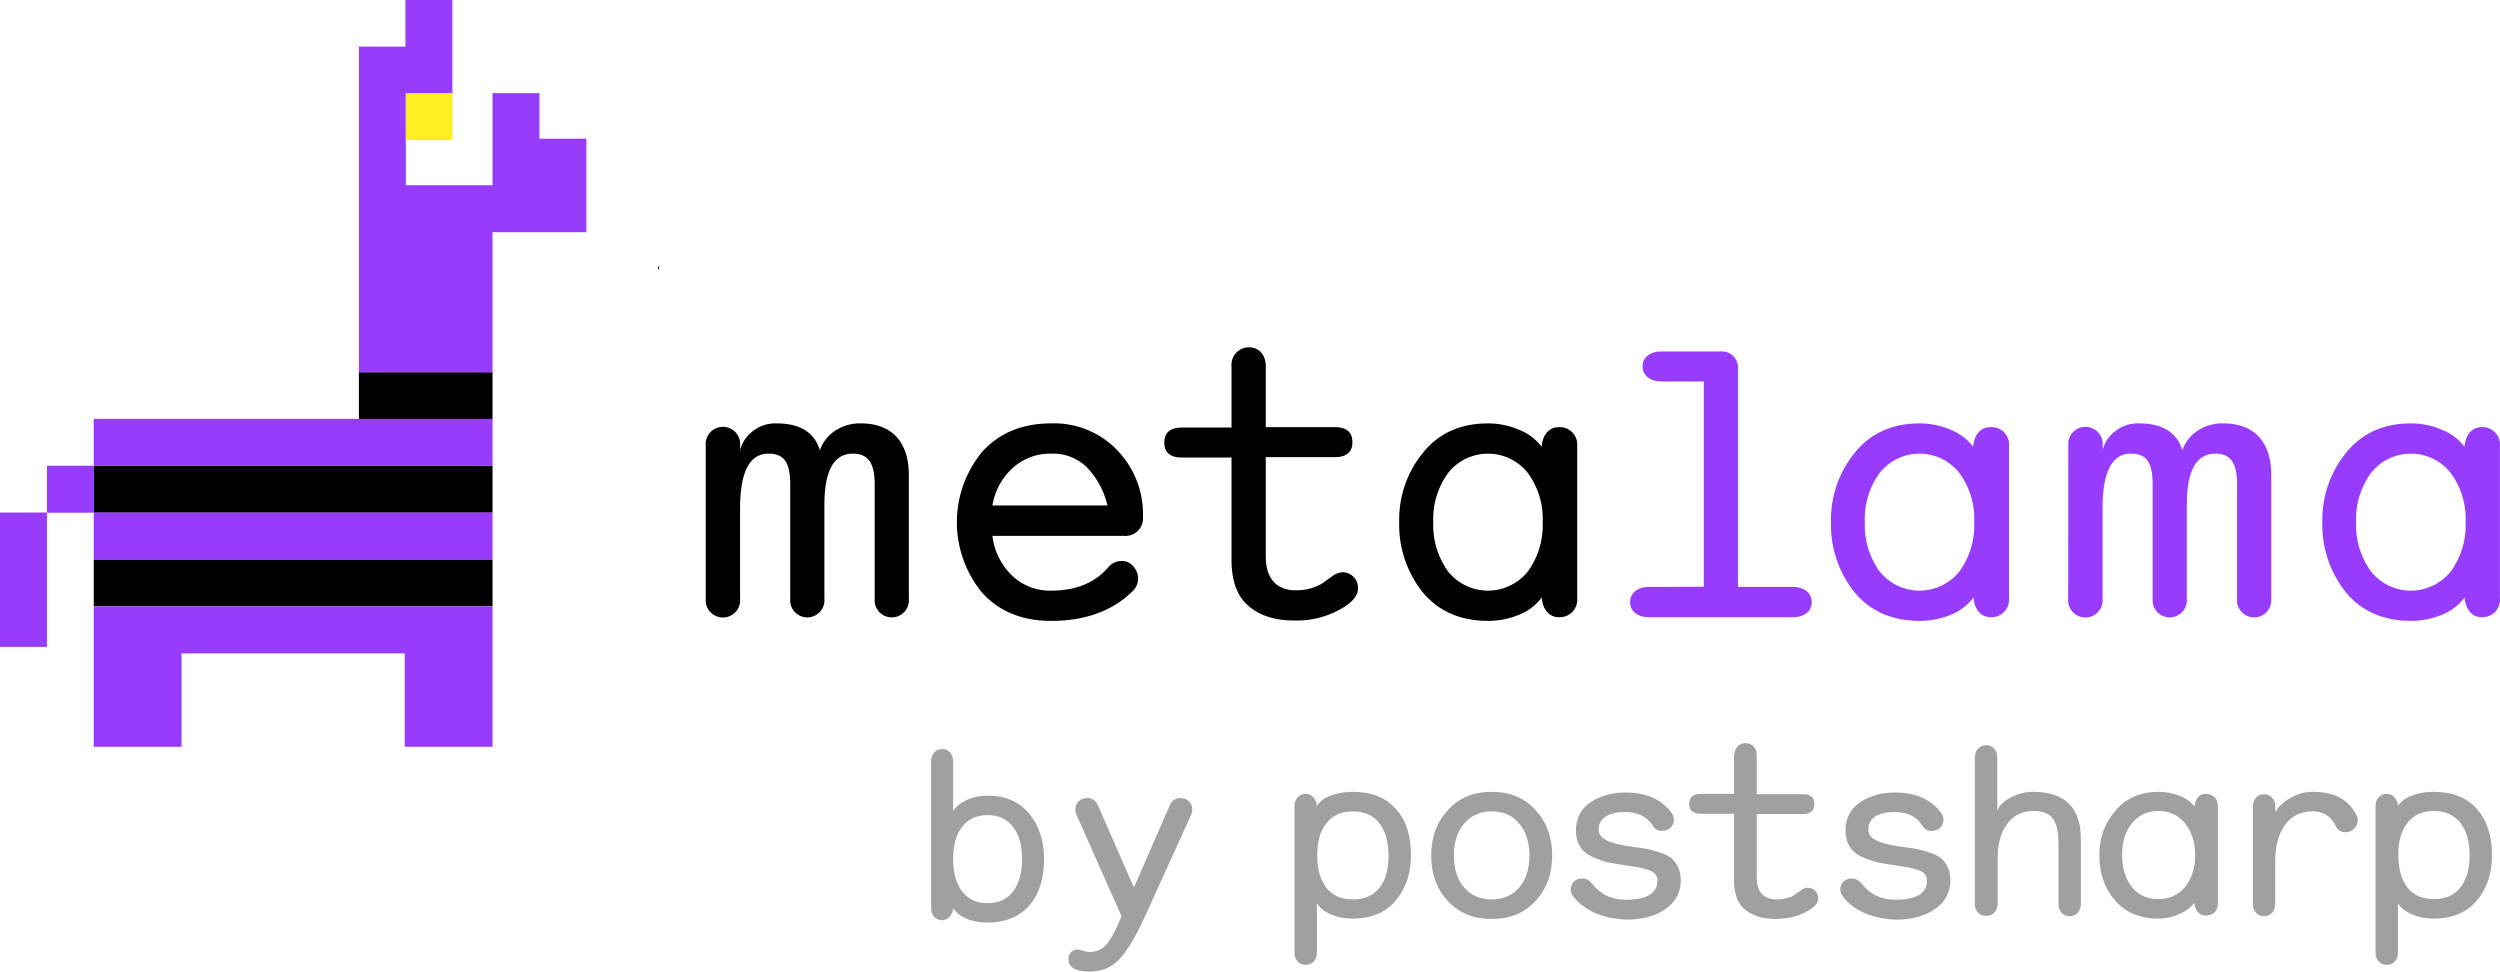 <?xml version="1.0" encoding="UTF-8" standalone="no"?>
<svg
   id="Layer_1"
   data-name="Layer 1"
   viewBox="0 0 500.012 194.316"
   version="1.1"
   sodipodi:docname="metalama-by-postsharp-logo-negative.svg"
   width="500.012"
   height="194.316"
   inkscape:version="1.2.2 (732a01da63, 2022-12-09)"
   xmlns:inkscape="http://www.inkscape.org/namespaces/inkscape"
   xmlns:sodipodi="http://sodipodi.sourceforge.net/DTD/sodipodi-0.dtd"
   xmlns="http://www.w3.org/2000/svg"
   xmlns:svg="http://www.w3.org/2000/svg">
   <style>
       :root {
        --fore-color: black; 
      }
      
      @media (prefers-color-scheme: dark) {
        :root {
          --fore-color: white; /* dark background color */
        }
      }
   </style>
  <sodipodi:namedview
     id="namedview113"
     pagecolor="#393939"
     bordercolor="#666666"
     borderopacity="1.0"
     inkscape:pageshadow="2"
     inkscape:pageopacity="0"
     inkscape:pagecheckerboard="true"
     showgrid="true"
     guidetolerance="10000"
     fit-margin-top="0"
     fit-margin-left="0"
     fit-margin-right="0"
     fit-margin-bottom="0"
     inkscape:zoom="3.0225"
     inkscape:cx="22.16708"
     inkscape:cy="201.15798"
     inkscape:window-width="3840"
     inkscape:window-height="2054"
     inkscape:window-x="3829"
     inkscape:window-y="-11"
     inkscape:window-maximized="1"
     inkscape:current-layer="Layer_1"
     inkscape:showpageshadow="0"
     inkscape:deskcolor="#515151">
    <inkscape:grid
       type="xygrid"
       id="grid195"
       originx="-0.88"
       originy="-0.56" />
  </sodipodi:namedview>
  <defs
     id="defs78">
    <style
       id="style76">.cls-1{fill:black;}.cls-2{fill:#973bfc;}.cls-3{fill:#fcee21;}</style>
  </defs>
  <path
     class="cls-1"
     d="m 131.59,53.41 a 3.68,3.68 0 0 0 0.11,0.65 l 0.18,-0.87 c -0.1,0.07 -0.29,0.15 -0.29,0.22 z"
     id="path80" />
  <path
     class="cls-1"
     d="m 141.15,89.14 a 3.45,3.45 0 1 1 6.87,0 v 0.85 a 7,7 0 0 1 2.49,-3.71 7.22,7.22 0 0 1 4.79,-1.6 q 7.06,0 8.68,5.39 a 7.59,7.59 0 0 1 2.86,-3.79 8.85,8.85 0 0 1 5.35,-1.6 c 6.38,0 9.58,3.94 9.58,10.32 v 24.73 a 3.43,3.43 0 1 1 -6.83,0 V 96.9 c 0,-4.35 -1.34,-6.17 -4.35,-6.17 -3.82,0 -5.71,3.42 -5.71,10.29 v 18.71 a 3.43,3.43 0 1 1 -6.83,0 V 96.9 c 0,-4.35 -1.19,-6.17 -4.35,-6.17 q -5.73,0 -5.68,11.18 v 17.82 a 3.45,3.45 0 1 1 -6.87,0 z"
     id="path82" />
  <path
     class="cls-1"
     d="m 224.31,112.19 a 3.58,3.58 0 0 0 -2.68,1.3 c -2.67,3.08 -6.45,4.64 -11.39,4.64 a 10.91,10.91 0 0 1 -8,-3.19 13.13,13.13 0 0 1 -3.75,-7.76 h 26.28 a 3.53,3.53 0 0 0 3.83,-3.82 18.41,18.41 0 0 0 -5.16,-13.33 17.46,17.46 0 0 0 -13.2,-5.35 c -5.76,0 -10.36,1.9 -13.77,5.65 a 22.14,22.14 0 0 0 0,28.25 c 3.41,3.75 8,5.6 13.77,5.6 6.72,0 12.14,-1.93 16.18,-5.83 a 3.51,3.51 0 0 0 0.3,-5 2.92,2.92 0 0 0 -2.41,-1.16 z M 202.4,93.74 a 11,11 0 0 1 7.84,-3 9.59,9.59 0 0 1 7.31,2.9 16.35,16.35 0 0 1 3.94,7.46 h -23 a 12.85,12.85 0 0 1 3.91,-7.36 z"
     id="path84" />
  <path
     class="cls-1"
     d="m 249.74,69.46 c 2.12,0 3.42,1.56 3.42,3.79 v 12.18 h 13.77 c 2.37,0 3.56,1 3.56,3 0,2 -1.19,3 -3.56,3 h -13.77 v 19.9 c 0,4.64 2.45,6.72 5.86,6.72 a 10.09,10.09 0 0 0 5.27,-1.26 l 2.19,-1.56 a 3.84,3.84 0 0 1 2,-0.78 3.09,3.09 0 0 1 3.12,3.27 c 0,1.15 -0.74,2.26 -2.19,3.3 a 17.81,17.81 0 0 1 -10.73,3.08 c -3.75,0 -6.75,-1 -9,-2.93 -2.25,-1.93 -3.37,-5 -3.37,-9.21 V 91.51 h -9.88 c -2.38,0 -3.56,-1 -3.56,-3 0,-2 1.18,-3 3.56,-3 h 9.88 V 73.25 a 3.5,3.5 0 0 1 3.43,-3.79 z"
     id="path86" />
  <path
     class="cls-1"
     d="m 311.74,85.43 c -1.89,0 -3.23,1.52 -3.41,3.93 a 10.32,10.32 0 0 0 -4.64,-3.45 15.55,15.55 0 0 0 -6.05,-1.23 c -5.5,0 -9.84,1.93 -13,5.83 a 21.1,21.1 0 0 0 -4.79,13.92 21.59,21.59 0 0 0 4.68,14 c 3.15,3.82 7.53,5.75 13.14,5.75 a 16.26,16.26 0 0 0 6.05,-1.19 10.54,10.54 0 0 0 4.64,-3.49 c 0.18,2.42 1.48,3.94 3.41,3.94 a 3.5,3.5 0 0 0 3.68,-3.79 V 89.21 a 3.5,3.5 0 0 0 -3.71,-3.78 z m -6.2,28.91 a 10.21,10.21 0 0 1 -15.88,0 15.79,15.79 0 0 1 -3,-9.91 15.61,15.61 0 0 1 3,-9.87 10.15,10.15 0 0 1 15.88,0 15.39,15.39 0 0 1 3,9.87 15.56,15.56 0 0 1 -3,9.91 z"
     id="path88" />
  <path
     class="cls-2"
     d="M 340.77,117.35 V 76.29 h -8.5 c -2.12,0 -3.75,-1.11 -3.75,-3 0,-1.89 1.63,-3 3.75,-3 h 11.91 a 3.23,3.23 0 0 1 3.42,3 v 44.1 h 11 c 2.12,0 3.75,1.12 3.75,3.05 0,1.93 -1.63,3 -3.75,3 h -28.86 c -2.11,0 -3.71,-1.11 -3.71,-3 0,-1.89 1.6,-3.05 3.71,-3.05 z"
     id="path90" />
  <path
     class="cls-2"
     d="m 398.05,85.43 c -1.89,0 -3.23,1.52 -3.41,3.93 A 10.37,10.37 0 0 0 390,85.91 15.55,15.55 0 0 0 384,84.68 c -5.5,0 -9.84,1.93 -13,5.83 a 21.1,21.1 0 0 0 -4.79,13.92 21.59,21.59 0 0 0 4.68,14 c 3.15,3.82 7.53,5.75 13.14,5.75 a 16.26,16.26 0 0 0 6.05,-1.19 10.59,10.59 0 0 0 4.64,-3.49 c 0.18,2.42 1.48,3.94 3.41,3.94 a 3.5,3.5 0 0 0 3.68,-3.79 V 89.21 a 3.5,3.5 0 0 0 -3.76,-3.78 z m -6.2,28.91 a 10.21,10.21 0 0 1 -15.88,0 15.79,15.79 0 0 1 -3,-9.91 15.61,15.61 0 0 1 3,-9.87 10.15,10.15 0 0 1 15.88,0 15.39,15.39 0 0 1 3,9.87 15.56,15.56 0 0 1 -3,9.91 z"
     id="path92" />
  <path
     class="cls-2"
     d="m 413.67,89.14 a 3.45,3.45 0 1 1 6.87,0 v 0.85 a 6.88,6.88 0 0 1 2.46,-3.71 7.24,7.24 0 0 1 4.79,-1.6 q 7.08,0 8.69,5.39 a 7.48,7.48 0 0 1 2.86,-3.79 8.8,8.8 0 0 1 5.34,-1.6 c 6.39,0 9.58,3.94 9.58,10.32 v 24.73 a 3.43,3.43 0 1 1 -6.83,0 V 96.9 c 0,-4.35 -1.34,-6.17 -4.34,-6.17 -3.83,0 -5.72,3.42 -5.72,10.29 v 18.71 a 3.43,3.43 0 1 1 -6.83,0 V 96.9 c 0,-4.35 -1.19,-6.17 -4.35,-6.17 q -5.73,0 -5.67,11.18 v 17.82 a 3.45,3.45 0 1 1 -6.87,0 z"
     id="path94" />
  <path
     class="cls-2"
     d="m 496.32,85.43 c -1.89,0 -3.22,1.52 -3.41,3.93 a 10.26,10.26 0 0 0 -4.64,-3.45 15.55,15.55 0 0 0 -6,-1.23 c -5.5,0 -9.84,1.93 -13,5.83 a 21.15,21.15 0 0 0 -4.79,13.92 21.59,21.59 0 0 0 4.68,14 c 3.15,3.82 7.53,5.75 13.14,5.75 a 16.26,16.26 0 0 0 6,-1.19 10.48,10.48 0 0 0 4.64,-3.49 c 0.19,2.42 1.48,3.94 3.41,3.94 A 3.5,3.5 0 0 0 500,119.68 V 89.21 a 3.5,3.5 0 0 0 -3.68,-3.78 z m -6.19,28.91 a 10.22,10.22 0 0 1 -15.89,0 15.79,15.79 0 0 1 -3,-9.91 15.61,15.61 0 0 1 3,-9.87 10.16,10.16 0 0 1 15.89,0 15.44,15.44 0 0 1 3,9.87 15.62,15.62 0 0 1 -3,9.91 z"
     id="path96" />
  <polygon
     class="cls-1"
     points="112.53,168.47 104.58,168.47 104.37,168.47 95.48,168.47 95.19,168.47 87.31,168.47 86.09,168.47 78.14,168.47 77.93,168.47 68.75,168.47 68.75,177.86 77.93,177.86 78.14,177.86 86.09,177.86 87.31,177.86 95.19,177.86 95.48,177.86 104.37,177.86 104.58,177.86 112.53,177.86 113.75,177.86 121.78,177.86 121.92,177.86 130.95,177.86 131.17,177.86 139.12,177.86 140.34,177.86 148.51,177.86 148.51,168.47 140.34,168.47 139.12,168.47 131.17,168.47 130.95,168.47 121.92,168.47 121.78,168.47 113.75,168.47 "
     id="polygon98"
     transform="translate(-50,-75.32)" />
  <polygon
     class="cls-1"
     points="130.95,159.15 131.17,159.15 139.12,159.15 140.34,159.15 148.51,159.15 148.51,149.76 140.34,149.76 139.12,149.76 131.17,149.76 130.95,149.76 121.78,149.76 121.78,159.15 "
     id="polygon100"
     transform="translate(-50,-75.32)" />
  <polygon
     class="cls-1"
     points="112.53,187.21 104.58,187.21 104.37,187.21 95.48,187.21 95.19,187.21 87.31,187.21 86.09,187.21 78.14,187.21 77.93,187.21 68.75,187.21 68.75,196.59 77.93,196.59 78.14,196.59 86.09,196.59 87.31,196.59 95.19,196.59 95.48,196.59 104.37,196.59 104.58,196.59 112.53,196.59 113.75,196.59 121.78,196.59 121.92,196.59 130.95,196.59 131.17,196.59 139.12,196.59 140.34,196.59 148.51,196.59 148.51,187.21 140.34,187.21 139.12,187.21 131.17,187.21 130.95,187.21 121.92,187.21 121.78,187.21 113.75,187.21 "
     id="polygon102"
     transform="translate(-50,-75.32)" />
  <polygon
     class="cls-2"
     points="140.34,112.37 139.12,112.37 131.17,112.37 131.17,103.34 131.17,103.06 131.17,94.03 140.48,94.03 140.48,84.71 140.48,84.64 140.48,75.32 131.09,75.32 131.09,84.64 121.78,84.64 121.78,93.95 121.78,94.03 121.78,103.06 121.78,103.34 121.78,112.37 121.78,112.44 121.78,121.76 121.78,131.07 121.78,131.14 121.78,140.39 121.78,140.46 121.78,149.78 130.95,149.78 131.17,149.78 139.12,149.78 140.34,149.78 148.51,149.78 148.51,140.46 148.51,140.39 148.51,131.14 148.51,131.07 148.51,121.76 157.89,121.76 167.28,121.76 167.28,112.44 167.28,112.37 167.28,103.06 157.89,103.06 157.89,93.95 148.51,93.95 148.51,103.06 148.51,103.34 148.51,112.37 "
     id="polygon104"
     transform="translate(-50,-75.32)"
     style="fill:#973bfc;fill-opacity:1" />
  <polygon
     class="cls-2"
     points="112.53,159.09 104.58,159.09 104.37,159.09 95.48,159.09 95.19,159.09 87.31,159.09 86.09,159.09 78.14,159.09 77.93,159.09 68.75,159.09 68.75,168.47 59.39,168.47 59.39,177.83 50,177.83 50,187.21 50,187.22 50,195.31 50,196.59 50,204.7 59.39,204.7 59.39,196.59 59.39,195.31 59.39,187.22 59.39,187.21 59.39,177.86 68.75,177.86 68.75,187.22 77.93,187.22 78.14,187.22 86.09,187.22 87.31,187.22 95.19,187.22 95.48,187.22 104.37,187.22 104.58,187.22 112.53,187.22 113.75,187.22 121.78,187.22 121.92,187.22 130.95,187.22 131.17,187.22 139.12,187.22 140.34,187.22 148.51,187.22 148.51,177.83 140.34,177.83 139.12,177.83 131.17,177.83 130.95,177.83 121.92,177.83 121.78,177.83 113.75,177.83 112.53,177.83 104.58,177.83 104.37,177.83 95.48,177.83 95.19,177.83 87.31,177.83 86.09,177.83 78.14,177.83 77.93,177.83 68.77,177.83 68.77,168.48 77.93,168.48 78.14,168.48 86.09,168.48 87.31,168.48 95.19,168.48 95.48,168.48 104.37,168.48 104.58,168.48 112.53,168.48 113.75,168.48 121.78,168.48 121.92,168.48 130.95,168.48 131.17,168.48 139.12,168.48 140.34,168.48 148.51,168.48 148.51,159.09 140.34,159.09 139.12,159.09 131.17,159.09 130.95,159.09 121.92,159.09 121.78,159.09 113.75,159.09 "
     id="polygon106"
     transform="translate(-50,-75.32)" />
  <polygon
     class="cls-2"
     points="112.53,196.61 104.58,196.61 104.37,196.61 95.48,196.61 95.19,196.61 87.31,196.61 86.09,196.61 78.14,196.61 77.93,196.61 68.75,196.61 68.75,205.97 68.75,206 68.75,215.29 68.75,215.36 68.75,224.68 76.92,224.68 78.14,224.68 86.31,224.68 86.31,215.36 86.31,215.29 86.31,206 87.31,206 95.19,206 95.48,206 104.37,206 104.58,206 112.53,206 113.75,206 121.78,206 121.92,206 130.95,206 130.95,215.29 130.95,215.36 130.95,224.68 139.12,224.68 140.34,224.68 148.51,224.68 148.51,215.36 148.51,215.29 148.51,206 148.51,205.97 148.51,196.61 140.34,196.61 139.12,196.61 131.17,196.61 130.95,196.61 121.92,196.61 121.78,196.61 113.75,196.61 "
     id="polygon108"
     transform="translate(-50,-75.32)" />
  <rect
     class="cls-3"
     x="-90.48"
     y="-28.02"
     width="9.32"
     height="9.39"
     transform="scale(-1)"
     id="rect110" />
  <path
     d="m 495.335,180.161 c -2.027,2.398 -4.963,3.566 -8.67,3.566 -1.469,0 -2.867,-0.277 -4.197,-0.825 -1.328,-0.547 -2.307,-1.3 -2.867,-2.261 v 9.939 c 0,1.368 -0.908,2.398 -2.238,2.398 -1.328,0 -2.238,-1.03 -2.238,-2.398 v -29.401 c 0,-1.37 0.91,-2.398 2.238,-2.398 1.189,0 2.168,1.028 2.238,2.398 0.631,-0.961 1.609,-1.645 2.937,-2.124 1.33,-0.479 2.728,-0.686 4.197,-0.686 3.707,0 6.574,1.096 8.601,3.359 2.029,2.261 3.078,5.345 3.078,9.32 0,3.701 -1.049,6.715 -3.078,9.114 z m -3.215,-15.557 c -1.26,-1.575 -3.008,-2.4 -5.316,-2.4 -2.307,0 -4.055,0.754 -5.316,2.4 -1.256,1.577 -1.818,3.701 -1.818,6.443 0,2.74 0.631,4.866 1.818,6.441 1.26,1.577 3.008,2.331 5.316,2.331 2.307,0 4.055,-0.754 5.316,-2.331 1.189,-1.575 1.818,-3.701 1.818,-6.441 0,-2.673 -0.629,-4.866 -1.818,-6.443 z m -23.078,1.851 c -0.838,0 -1.537,-0.481 -1.957,-1.37 -0.91,-1.851 -2.447,-2.81 -4.476,-2.81 -2.516,0 -4.406,0.958 -5.664,2.81 -1.258,1.849 -1.889,4.178 -1.889,6.92 v 8.772 c 0,1.44 -0.908,2.468 -2.238,2.468 -1.328,0 -2.236,-1.028 -2.236,-2.468 v -19.462 c 0,-1.44 0.908,-2.468 2.236,-2.468 1.33,0 2.238,1.028 2.238,2.468 v 1.096 c 0.629,-1.028 1.609,-1.987 3.008,-2.808 1.398,-0.823 2.937,-1.235 4.545,-1.235 4.195,0 7.062,1.507 8.67,4.592 0.211,0.412 0.281,0.754 0.281,1.165 0,1.37 -1.258,2.331 -2.519,2.331 z m -27.902,16.652 c -1.258,0 -2.166,-0.961 -2.236,-2.535 -0.771,0.958 -1.75,1.714 -3.078,2.261 -1.398,0.616 -2.728,0.893 -4.125,0.893 -3.707,0 -6.644,-1.235 -8.742,-3.703 -2.096,-2.466 -3.076,-5.482 -3.076,-8.976 0,-3.496 1.049,-6.443 3.217,-8.909 2.096,-2.535 5.033,-3.77 8.67,-3.77 1.398,0 2.725,0.274 4.055,0.754 1.328,0.481 2.377,1.235 3.078,2.193 0.139,-1.575 0.977,-2.535 2.236,-2.535 1.4,0 2.449,0.891 2.449,2.398 v 19.532 c 0,1.577 -1.049,2.398 -2.449,2.398 z m -4.123,-18.434 c -1.33,-1.645 -3.078,-2.47 -5.316,-2.47 -2.238,0 -3.986,0.825 -5.316,2.47 -1.328,1.645 -1.957,3.768 -1.957,6.373 0,2.603 0.699,4.727 1.957,6.373 1.33,1.645 3.078,2.398 5.316,2.398 2.238,0 3.986,-0.823 5.316,-2.398 1.328,-1.647 2.027,-3.77 2.027,-6.373 0,-2.605 -0.699,-4.729 -2.027,-6.373 z m -23.078,18.571 c -1.328,0 -2.238,-1.028 -2.238,-2.398 v -12.13 c 0,-2.331 -0.35,-3.975 -1.119,-5.003 -0.768,-1.028 -2.027,-1.509 -3.916,-1.509 -2.238,0 -3.986,0.893 -5.244,2.607 -1.258,1.712 -1.889,3.973 -1.889,6.783 v 9.183 c 0,1.37 -0.908,2.398 -2.236,2.398 -1.4,0.07 -2.31,-0.958 -2.31,-2.329 v -29.399 c 0,-1.372 0.91,-2.4 2.238,-2.4 1.328,0 2.238,1.028 2.238,2.4 v 10.756 c 0.35,-1.026 1.26,-1.987 2.658,-2.671 1.4,-0.754 2.867,-1.165 4.476,-1.165 6.363,0 9.58,3.154 9.58,9.388 v 13.091 c 0,1.37 -0.91,2.398 -2.238,2.398 z m -33.775,-13.912 c 1.258,0.137 2.238,0.344 2.937,0.412 0.699,0.137 1.539,0.344 2.586,0.686 1.049,0.342 1.82,0.684 2.379,1.094 1.049,0.823 2.029,2.4 2.029,4.457 0,2.468 -1.049,4.454 -3.078,5.824 -2.029,1.44 -4.684,2.124 -7.832,2.124 -4.684,-0.203 -8.111,-1.642 -10.418,-4.385 -0.42,-0.549 -0.701,-1.028 -0.701,-1.575 0,-1.235 0.84,-2.263 2.238,-2.263 0.84,0 1.539,0.342 2.098,1.098 1.609,2.054 3.846,3.152 6.713,3.152 4.195,0 6.293,-1.303 6.293,-3.838 0,-1.028 -0.49,-1.714 -2.027,-2.193 -0.771,-0.205 -1.4,-0.412 -1.959,-0.479 -0.49,-0.068 -1.398,-0.207 -2.588,-0.412 -1.398,-0.205 -2.586,-0.41 -3.566,-0.616 -0.977,-0.274 -1.957,-0.616 -3.006,-1.098 -2.098,-0.958 -3.148,-2.74 -3.148,-5.206 0,-2.468 0.98,-4.319 2.867,-5.622 1.959,-1.303 4.266,-1.987 6.994,-1.987 4.195,0 7.273,1.37 9.23,4.045 0.35,0.41 0.49,0.889 0.49,1.438 0,1.303 -0.98,2.193 -2.447,2.193 -0.771,0 -1.33,-0.342 -1.748,-1.028 -1.191,-1.849 -3.008,-2.742 -5.525,-2.742 -3.357,0 -5.316,1.235 -5.316,3.496 0,1.987 2.379,2.81 6.504,3.426 z"
     class="cls-1"
     id="path280-6"
     style="fill:#a0a0a0;fill-opacity:1;fill-rule:evenodd;stroke-width:2.111" />
  <path
     d="m 279.116,180.161 c -2.029,2.398 -4.965,3.566 -8.672,3.566 -1.469,0 -2.867,-0.277 -4.195,-0.825 -1.33,-0.547 -2.307,-1.3 -2.869,-2.261 v 9.939 c 0,1.368 -0.908,2.398 -2.236,2.398 -1.33,0 -2.238,-1.03 -2.238,-2.398 v -29.401 c 0,-1.37 0.908,-2.398 2.238,-2.398 1.189,0 2.166,1.028 2.236,2.398 0.631,-0.961 1.609,-1.645 2.939,-2.124 1.328,-0.479 2.728,-0.686 4.195,-0.686 3.707,0 6.574,1.096 8.603,3.359 2.098,2.261 3.076,5.345 3.076,9.32 0,3.701 -1.049,6.715 -3.076,9.114 z m -3.217,-15.487 c -1.258,-1.645 -3.076,-2.398 -5.316,-2.398 -2.307,0 -4.055,0.754 -5.314,2.398 -1.258,1.575 -1.818,3.701 -1.818,6.441 0,2.74 0.629,4.866 1.818,6.443 1.258,1.575 3.006,2.329 5.314,2.329 2.31,0 4.058,-0.754 5.316,-2.329 1.258,-1.577 1.818,-3.703 1.818,-6.443 0,-2.673 -0.629,-4.866 -1.818,-6.441 z"
     class="cls-2"
     id="path282-3"
     style="fill:#a0a0a0;fill-opacity:1;fill-rule:evenodd;stroke-width:2.111" />
  <path
     d="m 307.088,180.231 c -2.24,2.396 -5.107,3.564 -8.742,3.564 -3.635,0 -6.504,-1.167 -8.74,-3.564 -2.24,-2.4 -3.359,-5.415 -3.359,-9.116 0,-3.701 1.119,-6.715 3.359,-9.116 2.236,-2.466 5.174,-3.631 8.74,-3.631 3.635,0 6.502,1.165 8.742,3.631 2.236,2.4 3.355,5.415 3.355,9.116 0,3.701 -1.119,6.715 -3.355,9.116 z m -3.287,-15.557 c -1.328,-1.645 -3.217,-2.398 -5.455,-2.398 -2.238,0 -4.055,0.754 -5.455,2.398 -1.398,1.575 -2.098,3.701 -2.098,6.441 0,2.74 0.701,4.866 2.098,6.443 1.4,1.575 3.217,2.329 5.455,2.329 2.238,0 4.055,-0.754 5.455,-2.329 1.398,-1.577 2.096,-3.77 2.096,-6.443 0,-2.673 -0.699,-4.866 -2.096,-6.441 z"
     class="cls-2"
     id="path284-9"
     style="fill:#a0a0a0;fill-opacity:1;fill-rule:evenodd;stroke-width:2.111" />
  <path
     d="m 314.848,179.545 c -0.418,-0.549 -0.699,-1.028 -0.699,-1.575 0,-1.235 0.838,-2.263 2.238,-2.263 0.84,0 1.539,0.342 2.098,1.098 1.609,2.054 3.846,3.152 6.713,3.152 4.195,0 6.293,-1.303 6.293,-3.838 0,-1.028 -0.49,-1.714 -2.029,-2.193 -0.768,-0.205 -1.398,-0.412 -1.957,-0.479 -0.49,-0.068 -1.4,-0.207 -2.588,-0.414 -1.398,-0.203 -2.586,-0.407 -3.566,-0.614 -0.98,-0.274 -1.959,-0.616 -3.008,-1.098 -2.096,-0.958 -3.146,-2.74 -3.146,-5.206 0,-2.468 0.98,-4.319 2.867,-5.622 1.959,-1.303 4.266,-1.987 6.994,-1.987 4.195,0 7.271,1.37 9.23,4.045 0.35,0.41 0.49,0.889 0.49,1.438 0,1.303 -0.98,2.193 -2.449,2.193 -0.768,0 -1.328,-0.342 -1.748,-1.028 -1.189,-1.849 -3.006,-2.742 -5.523,-2.742 -3.357,0 -5.316,1.235 -5.316,3.496 0,1.987 2.377,2.81 6.504,3.426 1.258,0.137 2.238,0.344 2.937,0.412 0.699,0.137 1.539,0.344 2.586,0.686 1.051,0.342 1.82,0.684 2.379,1.094 1.049,0.823 2.027,2.4 2.027,4.457 0,2.468 -1.049,4.454 -3.076,5.824 -2.029,1.44 -4.684,2.124 -7.832,2.124 -4.615,-0.203 -8.041,-1.645 -10.42,-4.385 z"
     class="cls-2"
     id="path286-6"
     style="fill:#a0a0a0;fill-opacity:1;fill-rule:evenodd;stroke-width:2.111" />
  <path
     d="m 346.876,151.036 c 0,-1.37 0.91,-2.398 2.238,-2.398 1.4,0 2.24,1.028 2.24,2.398 v 7.811 h 9.16 c 1.609,0 2.377,0.616 2.377,1.989 0,1.303 -0.768,1.987 -2.377,1.987 h -9.16 v 12.747 c 0,2.947 1.607,4.317 3.914,4.317 1.609,0 2.867,-0.41 3.498,-0.821 l 1.467,-1.028 c 0.42,-0.342 0.91,-0.479 1.33,-0.479 1.258,0 2.096,0.958 2.096,2.124 0,0.754 -0.488,1.438 -1.467,2.124 -1.959,1.303 -4.336,1.989 -7.133,1.989 -2.516,0 -4.476,-0.619 -6.014,-1.851 -1.537,-1.233 -2.238,-3.219 -2.238,-5.894 v -13.293 h -6.572 c -1.609,0 -2.379,-0.619 -2.379,-1.987 0,-1.305 0.771,-1.989 2.379,-1.989 h 6.572 v -7.743 z"
     class="cls-2"
     id="path288-2"
     style="fill:#a0a0a0;fill-opacity:1;fill-rule:evenodd;stroke-width:2.111" />
  <g
     aria-label="by"
     id="text502"
     style="font-size:48.888px;font-family:Monosten;-inkscape-font-specification:Monosten;fill:#a0a0a0;stroke-width:0.509;fill-opacity:1">
    <path
       d="m 197.478,184.529 c 3.557,0 6.326,-1.122 8.331,-3.366 2.005,-2.244 3.008,-5.347 3.008,-9.334 0,-3.676 -1.003,-6.708 -2.984,-9.095 -1.981,-2.411 -4.774,-3.605 -8.355,-3.605 -1.432,0 -2.793,0.286 -4.082,0.859 -1.289,0.573 -2.22,1.313 -2.769,2.22 v -9.978 c 0,-1.361 -0.883,-2.411 -2.196,-2.411 -1.313,0 -2.196,1.05 -2.196,2.411 V 181.664 c 0,1.361 0.883,2.387 2.196,2.387 1.122,0 2.125,-1.026 2.196,-2.387 0.621,0.931 1.575,1.647 2.841,2.148 1.265,0.477 2.602,0.716 4.01,0.716 z m 6.946,-12.699 c 0,2.697 -0.597,4.846 -1.79,6.445 -1.194,1.575 -2.888,2.363 -5.108,2.363 -2.22,0 -3.915,-0.788 -5.108,-2.363 -1.194,-1.599 -1.79,-3.748 -1.79,-6.445 0,-2.745 0.597,-4.894 1.79,-6.445 1.194,-1.575 2.888,-2.363 5.108,-2.363 2.22,0 3.915,0.788 5.108,2.363 1.194,1.552 1.79,3.7 1.79,6.445 z"
       id="path6398"
       style="fill:#a0a0a0;fill-opacity:1" />
    <path
       d="m 217.84,194.316 c 2.554,0 4.607,-0.859 6.159,-2.602 1.552,-1.719 3.223,-4.512 4.989,-8.403 l 9.286,-20.434 c 0.119,-0.406 0.191,-0.692 0.191,-0.883 0,-1.026 -0.477,-1.766 -1.408,-2.196 -0.263,-0.119 -0.573,-0.191 -0.931,-0.191 -1.003,0 -1.719,0.477 -2.148,1.408 l -7.185,16.495 -7.233,-16.495 c -0.43,-0.931 -1.146,-1.408 -2.148,-1.408 -0.358,0 -0.668,0.072 -0.931,0.191 -0.931,0.406 -1.408,1.146 -1.408,2.196 0,0.334 0.072,0.621 0.191,0.883 l 9.047,20.386 -0.263,0.597 c -1.026,2.459 -1.981,4.177 -2.817,5.108 -0.835,0.955 -1.957,1.432 -3.39,1.432 -0.764,0 -1.719,-0.477 -2.292,-0.477 -1.05,0 -1.862,0.74 -1.862,1.91 0,1.647 1.385,2.483 4.154,2.483 z"
       id="path6400"
       style="fill:#a0a0a0;fill-opacity:1" />
  </g>
</svg>
